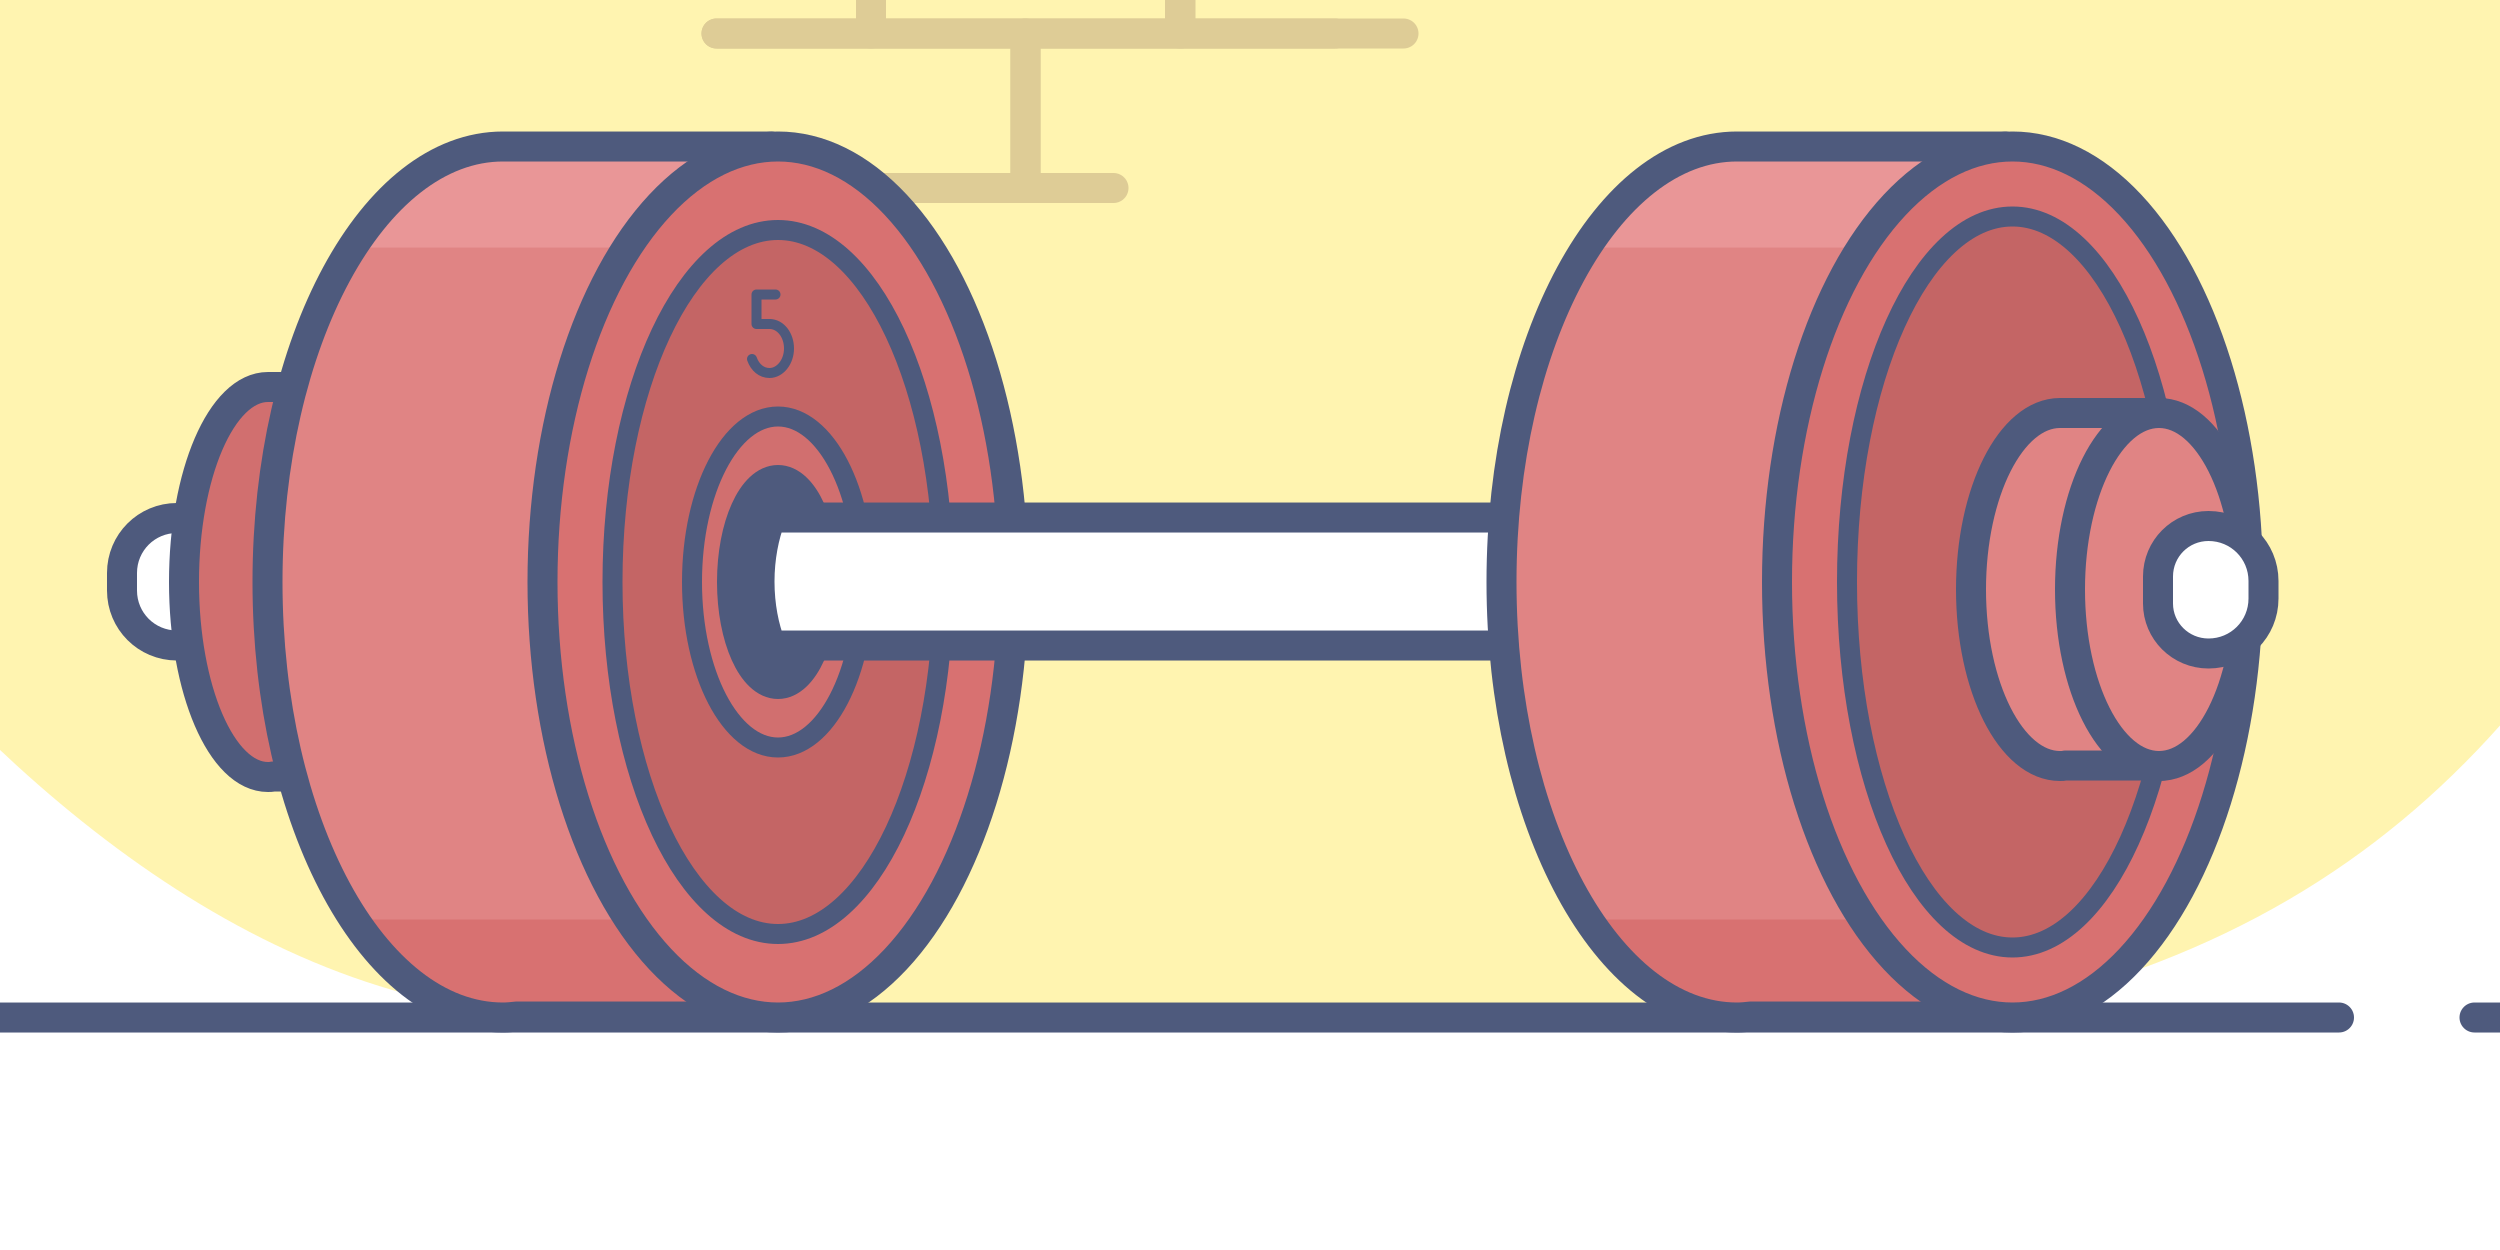 <svg width="500" height="250" xmlns="http://www.w3.org/2000/svg">

 <g>
  <title>Layer 1</title>
  <g>
   <rect x="-250" y="-557" fill="#FFFFFF" height="1000" width="1000" class="st0"/>
   <g>
    <g>
     <g>
      <path fill="#4E5A7D" d="m170.9,380.6c1.2,0 2.4,-0.7 2.4,-2.3c0,-1.3 -0.8,-2.2 -2.3,-2.2c-1.6,0 -2.5,1.1 -2.4,2.1l0,0.1c0.1,1.4 1.1,2.3 2.3,2.3z" class="st1"/>
     </g>
     <g>
      <path fill="#4E5A7D" d="m226.4,384.9c-0.1,-0.8 1.2,-0.9 1,-1.6c-0.1,-0.9 -0.9,-0.9 -1.4,-0.8c-2.9,0.3 -3.5,1.3 -3.8,3.2c-0.1,1.1 0.6,2.1 1.3,2.9c0.1,1 -0.2,2.7 -0.5,4.4c-0.3,0.1 -0.5,0.3 -0.5,0.6c-0.3,1 -0.9,3.9 -1.8,6.3c-0.3,0.4 -0.7,0.9 -0.7,1.2c0,0.1 0,0.3 0,0.3c-0.7,1.2 -1.4,2.1 -2.2,2.1c-0.4,0 -0.5,-1 -0.5,-2.4c0,-2.4 1.2,-9.1 1.2,-10.5c0,-1.9 0.3,-3.5 0.3,-5.1c0,-0.6 -0.5,-0.8 -1,-0.8c-0.5,0 -0.7,0.3 -1.2,0.3c-1.9,0 -2.2,1 -2.2,2.6c0,0.6 0,9.9 -0.1,11c-0.1,1.9 -1.2,4.3 -3.3,4.3c-1.9,0 -2.8,-2.6 -2.8,-5.4c0,-2.5 0.5,-5.7 0.8,-6.8c0.2,-0.6 1,-3.6 1,-4c0,-0.7 -0.1,-0.9 -0.9,-0.9c-3,0.1 -3.6,0.3 -4.1,1.9c-0.5,1.9 -1,5 -1,8c0,0.3 0,0.6 0,0.8c-0.7,2.2 -1.5,4.7 -3.5,4.8c-1.4,0.1 -1.8,-3.4 -1.8,-6.9c0,-7.1 2,-13.9 2.3,-21c0.1,-0.6 -0.4,-1.1 -1.2,-1.1c-1,0.1 -1.4,0.1 -1.8,0.1c-0.8,0 -1.1,0.3 -1.2,1.1c-0.7,7.1 -2.1,15.7 -2.1,22.6c0,0.1 0,0.1 0,0.1c-0.7,2.3 -1.5,5.2 -3.7,5.3c-1.4,0.1 -1.8,-3.4 -1.8,-6.9c0,-7.1 2,-13.9 2.3,-21c0.1,-0.6 -0.4,-1.1 -1.2,-1.1c-1,0 -1.4,-0.1 -1.9,-0.1c-0.8,0 -1.1,0.3 -1.2,1.1c-0.7,7.1 -2.1,15.7 -2.1,22.6c0,0.1 0,0.1 0,0.1c-0.7,2.3 -1.5,5.2 -3.7,5.3c-1.4,0.1 -1.8,-3.4 -1.8,-6.9c0,-7.1 2,-13.9 2.3,-21c0.1,-0.6 -0.4,-1.1 -1.2,-1.1c-1.1,0 -1.4,-0.1 -2,-0.1c-0.8,0 -1.1,0.3 -1.2,1.1c-0.7,7.1 -2.1,15.7 -2.1,22.6c0,0.3 0,0.6 0,1c-0.7,2.3 -1.6,4.7 -2.9,4.7c-0.6,-0.1 -1,-0.9 -1,-2.9c0,-3.6 0.3,-8.5 0.7,-12.2c0.1,-0.5 -0.1,-0.9 -0.7,-0.9c-0.5,-0.1 -1.9,-0.2 -2.4,-0.2c-0.8,0 -1.1,0.5 -1.1,1.3l0,1.3c0.1,4.3 -0.4,7.8 -0.4,11.9c0,2.9 1.6,4.9 3.5,4.9c2.1,0 3.7,-1.7 4.8,-3.8c0.6,2.2 1.7,4.1 3.9,4.1c2.1,0 4.1,-2.3 5.5,-4.8c0.5,2.5 1.6,4.8 4.1,4.8c2.1,0 4.1,-2.3 5.5,-4.8c0.5,2.5 1.6,4.8 4.1,4.8c2,0 4.1,-2.2 5.4,-4.6c0.7,2.9 2.4,5.1 5.4,5.1c2.6,0 3.3,-1 4.9,-3.4c0.5,1.3 0.7,3.8 2.2,3.8c2.1,0 3.9,-2.4 5,-5.1c1.2,2.1 4.3,3.6 6.5,3.6c3.5,0 6.5,-2.5 6.3,-6.4c0,-4.9 -7.7,-10.5 -8.3,-13.4zm0.9,17.4c-1,0 -2.7,-0.6 -2.7,-2c-0.1,-0.8 1.8,-1.2 2.4,-1.6c0.5,-0.3 0.7,-0.6 0.7,-0.8c-0.1,-0.5 -0.7,-0.8 -1.4,-0.8c-0.6,0 -1.4,0.2 -2.4,0.8c0.2,-0.9 1.6,-5.6 1.9,-7.8c2.6,1.9 4.9,6.2 5.2,9.3c0.1,2.6 -2.8,2.9 -3.7,2.9z" class="st1"/>
     </g>
     <g>
      <path fill="#4E5A7D" d="m286,380.6c1.2,0 2.4,-0.7 2.4,-2.3c0,-1.3 -0.8,-2.2 -2.3,-2.2c-1.6,0 -2.5,1.1 -2.4,2.1l0,0.1c0,1.4 1.1,2.3 2.3,2.3z" class="st1"/>
     </g>
     <g>
      <path fill="#4E5A7D" d="m323.8,406.1c-1.2,-0.8 -2,-2 -1.8,-7.1c0.1,-3.2 0.8,-7.7 0.8,-10.9c0,-1.4 -0.7,-3 -2.5,-3c-2.3,0 -5.6,4.7 -6.7,6.7c0.1,-1.2 0.5,-4.9 0.6,-6.1c0.1,-1.2 0.1,-1.3 -2.1,-1.3c-1.4,0 -1.6,0.3 -1.6,0.8c0,3 -0.3,6.4 -0.5,9.9c-0.8,1.7 -1.8,3.4 -3.3,3.4c-0.5,0 -0.9,-0.1 -1.3,-0.3c0.7,-1 1.1,-3.2 1.1,-4.3c0,-1.8 -1.3,-3.2 -3.1,-3.2c-2.4,0 -3.9,1.7 -3.9,4c0,1.8 1.9,3.9 3.3,4.9c-0.9,1.7 -2.6,2.7 -4.5,2.7c-2.8,0 -3.8,-5.1 -3.8,-7c0,-3.6 1.3,-7.7 5.6,-7.7c2.9,0 2.9,1.9 4.2,1.9c0.1,0 0.5,-0.2 0.5,-0.4c0,-2.1 -3.4,-3.9 -5.2,-3.9c-6,0 -10.2,4.7 -10.2,10.6c0,1.2 0.2,2.4 0.6,3.6c-0.6,1.5 -1.3,2.7 -2.2,2.7c-0.6,0 -1,-0.8 -1,-2.8c0,-3.6 0.3,-8.5 0.7,-12.2c0.1,-0.5 -0.1,-0.9 -0.7,-0.9c-0.5,-0.1 -1.9,-0.2 -2.4,-0.2c-0.8,0 -1.1,0.5 -1.1,1.3l0,1.3c0,2.3 -0.1,4.2 -0.2,6.2c-0.1,0.1 -0.1,0.2 -0.2,0.3c-0.7,1.9 -1.6,7.3 -3.8,7.3c-0.7,0 -2,-0.9 -2,-3.4c0,-4.1 1.4,-12.2 1.6,-13.7c2.1,-0.5 3.9,-0.3 6.4,-1c1.1,-0.3 0.5,-1.6 -0.8,-1.5c-0.7,0.1 -2.7,0.2 -5.4,0c0.1,-2.1 0.6,-3.5 0.6,-5.7l0,-0.2c0,-0.6 -0.3,-1 -0.9,-1c-1.2,0 -3,0.4 -3,2c0,1.7 -0.3,3.2 -0.3,4.9c-1.2,0.1 -2.2,-0.3 -3.4,-0.3c-0.9,0 -1,1.6 -1,2.1c0,0.6 0.1,1.1 0.5,1.1c1.6,0 3.1,-0.3 3.7,-0.3c-0.3,4.3 -0.9,6.7 -1.2,9.7c0,0.2 -0.1,0.5 -0.1,0.7c-0.7,2.3 -2.1,5.8 -3.2,5.8c-0.5,0 -1.1,-0.7 -1.1,-1.2c0,-3.2 0.3,-7.1 1.2,-10.3c0.2,-0.6 0.7,-1.8 0.7,-2.5c0,-0.8 -1.4,-1.3 -2.1,-1.3c-1.2,0 -1.1,0.6 -1.6,1.7c-0.9,-0.6 -1,-1.8 -3.3,-1.8c-4.2,0 -6.7,6.7 -6.7,11c0,0.7 -0.1,1.1 -0.1,1.5c0,2.4 -1.4,5.4 -2.8,5.4c-1.2,0 -1.6,-3.4 -1.6,-4.8c0,-2 0.9,-6.5 1.7,-8.4c0.3,-0.7 0.9,-1.5 0.9,-2.3c0,-0.9 -1,-2.4 -2.1,-2.4c-1.2,0 -1.9,0.6 -3.1,0.6c-2,0 -3.3,-1.2 -4.4,-1.2c-0.7,0 -1.1,0.5 -1.1,1.1c0,1.7 1.9,1.4 1.4,3.6c-0.5,2.1 -1.8,7.7 -2.6,9.9c-0.1,0.1 -0.1,0.2 -0.1,0.3c0,0.3 0.1,0.5 0.1,0.6c-0.5,0.8 -1,1.3 -1.6,1.3c-0.7,0 -2,-0.9 -2,-3.4c0,-4.1 1.4,-12.2 1.6,-13.7c2.1,-0.5 3.9,-0.3 6.4,-1c1.1,-0.3 0.5,-1.6 -0.8,-1.5c-0.7,0.1 -2.7,0.2 -5.4,0c0.1,-2.1 0.6,-3.5 0.6,-5.7c0,-0.6 -0.3,-1 -0.9,-1c-1.2,0 -3,0.4 -3,2c0,1.7 -0.3,3.2 -0.3,4.9c-1.2,0.1 -2.2,-0.3 -3.4,-0.3c-0.9,0 -1,1.6 -1,2.1c0,0.6 0.1,1.1 0.5,1.1c1.6,0 3.1,-0.3 3.7,-0.3c-0.3,4.3 -0.9,6.7 -1.2,9.7c-0.2,1.6 -0.5,4 -0.5,5.6c0,2.8 2.4,5.1 4.4,5.1c3.6,0 6.5,-7.3 6.5,-10.2c0,-0.1 0,-0.3 0,-0.4c0.4,-1.7 0.7,-3.5 1,-5c0.1,-0.2 0.3,-0.8 0.8,-0.8c1.2,0 1.3,0.8 1.3,1.8c0,2.4 -0.9,6.7 -0.9,9.2c0,2.5 0.7,5.5 3.5,5.5c2.4,0 4.4,-1.6 5.5,-3.6c0.8,1.9 2.1,3.4 3.9,3.4c1.8,0 3.3,-1.3 4.3,-2.5c0.3,0.6 0.7,2.4 2.6,2.4c1.8,0 3.1,-1.5 4.2,-3.4c0.6,2.2 2.6,3.8 4.3,3.8c2,0 3.9,-2.4 5.1,-5c0.1,2.7 1.6,4.5 3.5,4.5c2,0 3.6,-1.6 4.7,-3.5c1.2,2 3.2,3.4 5.8,3.4c3.6,0 5.8,-2.3 7.7,-5.1c0.7,0.1 1.2,0.3 1.8,0.3c1.2,0 2.5,-0.8 3.5,-2c-0.1,2.1 -0.3,4.1 -0.3,5.9c0,0.6 0.1,0.9 0.6,1c0.5,0.2 1.3,0.1 1.8,0.1c0.7,0 0.8,0.1 0.9,-0.8c0.1,-0.6 0.5,-7.5 0.5,-8c0,-1.4 3.5,-7.5 5.2,-7.5c0.3,0 0.6,0.6 0.6,1c0,3.1 -1,8.2 -1,11.4c0,3.4 1.7,4.6 2.4,5c0.5,0.3 2,0.8 2.8,0.7c0.2,-0.8 0.6,-1.2 0.2,-1.5zm-57.5,-6.6c-0.1,0.9 -1.7,3.2 -2.9,3.2c-1.4,0 -2,-3.9 -1.9,-6.5c0.1,-3 1.6,-8.5 3,-8.5c1.9,0 2.2,4.5 2.2,6c0,1.7 -0.2,4.2 -0.4,5.8zm37.6,-2.1c-0.9,-0.5 -1.4,-2.1 -1.4,-3.1c0,-0.6 0.2,-1.9 1,-1.9c0.8,0 1,1.4 1,2c0.1,0.8 -0.4,2.3 -0.6,3z" class="st1"/>
     </g>
     <g>
      <path fill="#4E5A7D" d="m338.8,398.5c-0.3,-5.1 -8.1,-10.7 -8.6,-13.6c-0.1,-0.8 1.2,-0.9 1,-1.6c-0.1,-0.9 -0.9,-0.9 -1.4,-0.8c-2.9,0.3 -3.5,1.3 -3.8,3.2c-0.1,1.1 0.6,2.1 1.3,2.9c0.1,2.3 -1.2,8.6 -2.6,11c-0.3,0.5 -0.8,1.1 -0.9,1.5c-0.1,0.8 0.5,1.2 1,0.6c0.5,-0.4 0.4,-0.6 0.9,-1c1,2.4 4.3,4.1 6.8,4.1c3.6,0 6.5,-2.5 6.3,-6.3zm-7.7,3.8c-1,0 -2.7,-0.6 -2.7,-2c-0.1,-0.8 1.8,-1.2 2.4,-1.6c0.5,-0.3 0.7,-0.6 0.7,-0.8c-0.1,-0.5 -0.7,-0.8 -1.4,-0.8c-0.6,0 -1.4,0.2 -2.4,0.8c0.2,-0.9 1.6,-5.6 1.9,-7.8c2.6,1.9 4.9,6.2 5.2,9.3c0,2.6 -2.8,2.9 -3.7,2.9z" class="st1"/>
     </g>
    </g>
    <g>
     <g>
      <g>
       <g>
        <g>
         <path fill="#4E5A7D" d="m-186.8,402.2c0,2.5 -1.2,3.7 -2.6,3.7c-1.1,0 -1.9,-0.5 -2.1,-1.4c-0.4,0.5 -1,0.8 -1.8,0.8c-1.5,0 -2.6,-1.2 -2.6,-2.8c0,-1.6 1.1,-2.8 2.6,-2.8c0.7,0 1.2,0.3 1.6,0.7l0,-0.5l1.6,0l0,3.9c0,0.8 0.3,1.4 1,1.4c0.9,0 1.7,-0.9 1.7,-3c0,-3 -2.3,-5.3 -5.4,-5.3c-3.1,0 -5.6,2.4 -5.6,5.7c0,3.3 2.5,5.7 5.9,5.7c1.1,0 2.1,-0.2 2.9,-0.4l0,0.6c-0.8,0.3 -1.7,0.4 -2.9,0.4c-3.7,0 -6.5,-2.6 -6.5,-6.2c0,-3.4 2.7,-6.2 6.2,-6.2c3.9,-0.2 6,2.9 6,5.7zm-4.9,0.3c0,-0.8 -0.6,-1.4 -1.3,-1.4c-0.8,0 -1.3,0.5 -1.3,1.4c0,0.8 0.6,1.3 1.3,1.3c0.8,0.1 1.3,-0.5 1.3,-1.3z" class="st1"/>
        </g>
       </g>
       <g>
        <g>
         <path fill="#4E5A7D" d="m-180.6,398.1l0,2c-1.2,-0.1 -2.6,0.5 -2.6,2.4l0,4.3l-1.9,0l0,-8.6l1.9,0l0,1.4c0.5,-1.1 1.5,-1.5 2.6,-1.5z" class="st1"/>
        </g>
       </g>
       <g>
        <g>
         <path fill="#4E5A7D" d="m-175.4,405.3c1,0 1.8,-0.5 2.2,-1.1l1.5,0.9c-0.8,1.2 -2.1,1.9 -3.8,1.9c-2.8,0 -4.7,-1.9 -4.7,-4.5c0,-2.5 1.8,-4.5 4.5,-4.5c2.6,0 4.3,2.1 4.3,4.5c0,0.3 0,0.5 -0.1,0.8l-6.8,0c0.4,1.3 1.5,2 2.9,2zm2.3,-3.5c-0.3,-1.5 -1.3,-2.1 -2.5,-2.1c-1.4,0 -2.3,0.8 -2.6,2.1l5.1,0z" class="st1"/>
        </g>
       </g>
       <g>
        <g>
         <path fill="#4E5A7D" d="m-161.1,398.2l0,8.6l-1.9,0l0,-1.2c-0.7,0.9 -1.7,1.5 -3,1.5c-2.3,0 -4.3,-2 -4.3,-4.5c0,-2.6 1.9,-4.5 4.3,-4.5c1.3,0 2.3,0.5 3,1.4l0,-1.2l1.9,0l0,-0.1zm-1.8,4.3c0,-1.6 -1.2,-2.7 -2.7,-2.7c-1.5,0 -2.7,1.1 -2.7,2.7c0,1.6 1.2,2.7 2.7,2.7c1.5,0.1 2.7,-1.1 2.7,-2.7z" class="st1"/>
        </g>
       </g>
       <g>
        <g>
         <path fill="#4E5A7D" d="m-158.9,394.3l1.9,0l0,12.5l-1.9,0l0,-12.5z" class="st1"/>
        </g>
       </g>
       <g>
        <g>
         <path fill="#4E5A7D" d="m-147.1,398.2l-3.3,8.6l-2.1,0l-3.3,-8.6l2,0l2.4,6.5l2.4,-6.5l1.9,0z" class="st1"/>
        </g>
       </g>
       <g>
        <g>
         <path fill="#4E5A7D" d="m-145.8,398.2l1.9,0l0,8.9c0,2.4 -1.2,3.5 -3.5,3.3l0,-1.8c1.1,0.1 1.7,-0.3 1.7,-1.5l0,-8.9l-0.1,0zm-0.2,-2.4c0,-0.7 0.5,-1.2 1.2,-1.2c0.7,0 1.2,0.5 1.2,1.2c0,0.6 -0.5,1.2 -1.2,1.2c-0.7,0 -1.2,-0.6 -1.2,-1.2z" class="st1"/>
        </g>
       </g>
       <g>
        <g>
         <path fill="#4E5A7D" d="m-134,398.2l-3.3,8.8c-0.8,2.2 -2.2,3.3 -4.2,3.2l0,-1.7c1.2,0.1 1.9,-0.5 2.3,-1.7l0.1,-0.2l-3.6,-8.4l2,0l2.6,6.2l2.2,-6.2l1.9,0z" class="st1"/>
        </g>
       </g>
      </g>
      <g>
       <g>
        <path fill="#4E5A7D" d="m-191.1,381.7c0,2.1 -1.5,3.8 -3.6,3.8l-3,0l0,-7.6l3,0c2.1,0 3.6,1.7 3.6,3.8zm-1,0c0,-1.6 -1.1,-2.9 -2.6,-2.9l-2,0l0,5.7l2,0c1.5,0.1 2.6,-1.2 2.6,-2.8z" class="st1"/>
       </g>
       <g>
        <path fill="#4E5A7D" d="m-183,384.6l0,1l-4.6,0l0,-7.6l4.5,0l0,1l-3.5,0l0,2.3l3.2,0l0,0.9l-3.2,0l0,2.4l3.6,0z" class="st1"/>
       </g>
       <g>
        <path fill="#4E5A7D" d="m-180,383.8l0.9,-0.5c0.3,0.8 0.9,1.4 2,1.4c1.1,0 1.6,-0.5 1.6,-1.2c0,-0.8 -0.7,-1 -1.8,-1.4c-1.2,-0.4 -2.4,-0.8 -2.4,-2.2c0,-1.4 1.1,-2.2 2.4,-2.2c1.3,0 2.2,0.7 2.6,1.7l-0.8,0.5c-0.3,-0.7 -0.8,-1.2 -1.7,-1.2c-0.8,0 -1.4,0.4 -1.4,1.1c0,0.7 0.5,1 1.6,1.3c1.3,0.4 2.6,0.8 2.6,2.3c0,1.3 -1.1,2.2 -2.6,2.2c-1.5,0.1 -2.6,-0.7 -3,-1.8z" class="st1"/>
       </g>
       <g>
        <path fill="#4E5A7D" d="m-170,377.9l0,7.6l-1,0l0,-7.6l1,0z" class="st1"/>
       </g>
       <g>
        <path fill="#4E5A7D" d="m-158.7,382.2c0,1.9 -1.4,3.5 -3.7,3.5c-2.4,0 -4,-1.8 -4,-4c0,-2.2 1.7,-4 4,-4c1.4,0 2.7,0.8 3.3,1.8l-0.9,0.5c-0.4,-0.8 -1.4,-1.4 -2.4,-1.4c-1.8,0 -3,1.3 -3,3c0,1.7 1.2,3 3,3c1.6,0 2.5,-0.9 2.7,-2l-2.8,0l0,-0.9l3.8,0l0,0.5z" class="st1"/>
       </g>
       <g>
        <path fill="#4E5A7D" d="m-149.4,377.9l0,7.6l-0.8,0l-3.9,-5.7l0,5.7l-1,0l0,-7.6l0.8,0l3.9,5.7l0,-5.7l1,0z" class="st1"/>
       </g>
       <g>
        <path fill="#4E5A7D" d="m-140.9,384.6l0,1l-4.6,0l0,-7.6l4.5,0l0,1l-3.5,0l0,2.3l3.2,0l0,0.9l-3.2,0l0,2.4l3.6,0z" class="st1"/>
       </g>
       <g>
        <path fill="#4E5A7D" d="m-130.8,381.7c0,2.1 -1.5,3.8 -3.6,3.8l-3,0l0,-7.6l3,0c2,0 3.6,1.7 3.6,3.8zm-1,0c0,-1.6 -1.1,-2.9 -2.6,-2.9l-2,0l0,5.7l2,0c1.5,0.1 2.6,-1.2 2.6,-2.8z" class="st1"/>
       </g>
       <g>
        <path fill="#4E5A7D" d="m-116.8,383.4c0,1.2 -1,2.2 -2.2,2.2l-3.3,0l0,-7.6l3,0c1.2,0 2.1,0.9 2.1,2.1c0,0.7 -0.3,1.2 -0.8,1.6c0.7,0.2 1.2,0.8 1.2,1.7zm-4.5,-4.6l0,2.3l2,0c0.6,0 1.1,-0.5 1.1,-1.2c0,-0.6 -0.5,-1.2 -1.1,-1.2l-2,0l0,0.1zm3.5,4.5c0,-0.7 -0.5,-1.2 -1.2,-1.2l-2.3,0l0,2.5l2.3,0c0.7,0 1.2,-0.6 1.2,-1.3z" class="st1"/>
       </g>
       <g>
        <path fill="#4E5A7D" d="m-110.6,382.4l0,3.1l-1,0l0,-3.1l-2.7,-4.5l1.1,0l2.1,3.6l2.1,-3.6l1.1,0l-2.7,4.5z" class="st1"/>
       </g>
      </g>
      <g>
       <g>
        <g>
         <g>
          <path fill="#4E5A7D" d="m596.1,381.7c0,2.1 -1.5,3.8 -3.6,3.8l-3,0l0,-7.6l3,0c2.1,0 3.6,1.7 3.6,3.8zm-0.9,0c0,-1.6 -1.1,-2.9 -2.6,-2.9l-2,0l0,5.7l2,0c1.5,0.1 2.6,-1.2 2.6,-2.8z" class="st1"/>
         </g>
        </g>
        <g>
         <g>
          <path fill="#4E5A7D" d="m599.3,381.7c0,-2.2 1.7,-4 3.9,-4c2.2,0 4,1.8 4,4c0,2.2 -1.7,4 -4,4c-2.2,0 -3.9,-1.8 -3.9,-4zm6.8,0c0,-1.7 -1.3,-3 -2.9,-3c-1.7,0 -2.9,1.3 -2.9,3c0,1.7 1.3,3 2.9,3c1.7,0 2.9,-1.3 2.9,-3z" class="st1"/>
         </g>
        </g>
        <g>
         <g>
          <path fill="#4E5A7D" d="m609.8,377.9l1.1,0l1.7,6.3l1.9,-6.3l1,0l1.9,6.3l1.7,-6.3l1.1,0l-2.2,7.6l-1.2,0l-1.8,-6.1l-1.8,6.1l-1.2,0l-2.2,-7.6z" class="st1"/>
         </g>
        </g>
        <g>
         <g>
          <path fill="#4E5A7D" d="m629.3,377.9l0,7.6l-0.8,0l-3.9,-5.7l0,5.7l-1,0l0,-7.6l0.8,0l3.9,5.7l0,-5.7l1,0z" class="st1"/>
         </g>
        </g>
        <g>
         <g>
          <path fill="#4E5A7D" d="m637.5,384.6l0,1l-4.3,0l0,-7.6l1,0l0,6.7l3.3,0l0,-0.1z" class="st1"/>
         </g>
        </g>
        <g>
         <g>
          <path fill="#4E5A7D" d="m639.9,381.7c0,-2.2 1.7,-4 3.9,-4c2.2,0 4,1.8 4,4c0,2.2 -1.7,4 -4,4c-2.2,0 -3.9,-1.8 -3.9,-4zm6.9,0c0,-1.7 -1.3,-3 -2.9,-3c-1.7,0 -2.9,1.3 -2.9,3c0,1.7 1.3,3 2.9,3c1.6,0 2.9,-1.3 2.9,-3z" class="st1"/>
         </g>
        </g>
        <g>
         <g>
          <path fill="#4E5A7D" d="m655.4,383.8l-3.4,0l-0.6,1.7l-1.1,0l2.8,-7.6l1.1,0l2.8,7.6l-1,0l-0.6,-1.7zm-0.3,-0.9l-1.4,-3.8l-1.4,3.8l2.8,0z" class="st1"/>
         </g>
        </g>
        <g>
         <g>
          <path fill="#4E5A7D" d="m666.9,381.7c0,2.1 -1.5,3.8 -3.6,3.8l-3,0l0,-7.6l3,0c2.1,0 3.6,1.7 3.6,3.8zm-1,0c0,-1.6 -1.1,-2.9 -2.6,-2.9l-2,0l0,5.7l2,0c1.6,0.1 2.6,-1.2 2.6,-2.8z" class="st1"/>
         </g>
        </g>
        <g>
         <g>
          <path fill="#4E5A7D" d="m676.5,378.8l0,2.5l3.2,0l0,1l-3.2,0l0,3.2l-1,0l0,-7.6l4.4,0l0,1l-3.4,0l0,-0.1z" class="st1"/>
         </g>
        </g>
        <g>
         <g>
          <path fill="#4E5A7D" d="m686.2,382.6l-1.8,0l0,2.9l-1,0l0,-7.6l3,0c1.3,0 2.4,1.1 2.4,2.4c0,1 -0.7,1.9 -1.6,2.2l1.8,3.1l-1.1,0l-1.7,-3zm-1.8,-0.9l2,0c0.8,0 1.4,-0.6 1.4,-1.4c0,-0.8 -0.6,-1.4 -1.4,-1.4l-2,0l0,2.8z" class="st1"/>
         </g>
        </g>
        <g>
         <g>
          <path fill="#4E5A7D" d="m691.9,381.7c0,-2.2 1.7,-4 3.9,-4c2.2,0 4,1.8 4,4c0,2.2 -1.7,4 -4,4c-2.2,0 -3.9,-1.8 -3.9,-4zm6.9,0c0,-1.7 -1.3,-3 -2.9,-3c-1.7,0 -2.9,1.3 -2.9,3c0,1.7 1.3,3 2.9,3c1.6,0 2.9,-1.3 2.9,-3z" class="st1"/>
         </g>
        </g>
        <g>
         <g>
          <path fill="#4E5A7D" d="m710.4,385.5l-1,0l0,-6l-2.5,4.2l-0.1,0l-2.5,-4.1l0,5.9l-1,0l0,-7.6l1.1,0l2.4,4l2.4,-4l1.1,0l0,7.6l0.1,0z" class="st1"/>
         </g>
        </g>
       </g>
       <g>
        <g>
         <g>
          <path fill="#4E5A7D" d="m589.3,395.9c0,-0.7 0.5,-1.2 1.2,-1.2c0.7,0 1.2,0.5 1.2,1.2c0,0.7 -0.5,1.2 -1.2,1.2c-0.6,0 -1.2,-0.5 -1.2,-1.2zm0.3,2.5l1.9,0l0,8.9l-1.9,0l0,-8.9z" class="st1"/>
         </g>
        </g>
        <g>
         <g>
          <path fill="#4E5A7D" d="m593.7,394.4l1.9,0l0,12.9l-1.9,0l0,-12.9z" class="st1"/>
         </g>
        </g>
        <g>
         <g>
          <path fill="#4E5A7D" d="m597.8,394.4l1.9,0l0,12.9l-1.9,0l0,-12.9z" class="st1"/>
         </g>
        </g>
        <g>
         <g>
          <path fill="#4E5A7D" d="m602,394.4l1.9,0l0,12.9l-1.9,0l0,-12.9z" class="st1"/>
         </g>
        </g>
        <g>
         <g>
          <path fill="#4E5A7D" d="m614,398.4l0,8.9l-1.9,0l0,-1.1c-0.6,0.9 -1.5,1.4 -2.7,1.4c-2,0 -3.4,-1.3 -3.4,-3.6l0,-5.4l1.9,0l0,5.2c0,1.3 0.8,2.1 2,2.1c1.3,0 2.2,-0.7 2.2,-2.5l0,-4.7l1.9,0l0,-0.3z" class="st1"/>
         </g>
        </g>
        <g>
         <g>
          <path fill="#4E5A7D" d="m622.6,404.8c0,1.8 -1.5,2.7 -3.5,2.7c-1.8,0 -3,-0.8 -3.6,-2.1l1.6,-1c0.3,0.8 1,1.3 2,1.3c0.8,0 1.5,-0.3 1.5,-1c0,-1.6 -4.8,-0.7 -4.8,-3.9c0,-1.7 1.4,-2.7 3.2,-2.7c1.5,0 2.7,0.7 3.3,1.8l-1.6,0.9c-0.3,-0.7 -0.9,-1 -1.7,-1c-0.7,0 -1.3,0.3 -1.3,0.9c0.2,1.8 4.9,0.8 4.9,4.1z" class="st1"/>
         </g>
        </g>
        <g>
         <g>
          <path fill="#4E5A7D" d="m626.7,400.3l0,4.2c0,1.1 0.7,1.1 2.2,1l0,1.7c-2.9,0.4 -4.1,-0.5 -4.1,-2.8l0,-4.2l-1.6,0l0,-1.8l1.6,0l0,-1.9l1.9,-0.6l0,2.5l2.2,0l0,1.8l-2.2,0l0,0.1z" class="st1"/>
         </g>
        </g>
        <g>
         <g>
          <path fill="#4E5A7D" d="m635.4,398.3l0,2.1c-1.3,-0.1 -2.7,0.5 -2.7,2.5l0,4.5l-1.9,0l0,-8.9l1.9,0l0,1.5c0.5,-1.3 1.5,-1.7 2.7,-1.7z" class="st1"/>
         </g>
        </g>
        <g>
         <g>
          <path fill="#4E5A7D" d="m645.3,398.4l0,8.9l-1.9,0l0,-1.3c-0.7,0.9 -1.7,1.5 -3.1,1.5c-2.4,0 -4.4,-2 -4.4,-4.7c0,-2.6 2,-4.7 4.4,-4.7c1.4,0 2.4,0.6 3.1,1.5l0,-1.3l1.9,0l0,0.1zm-1.9,4.5c0,-1.6 -1.2,-2.8 -2.8,-2.8c-1.6,0 -2.8,1.2 -2.8,2.8c0,1.6 1.2,2.8 2.8,2.8c1.6,0 2.8,-1.2 2.8,-2.8z" class="st1"/>
         </g>
        </g>
        <g>
         <g>
          <path fill="#4E5A7D" d="m650.3,400.3l0,4.2c0,1.1 0.7,1.1 2.2,1l0,1.7c-2.9,0.4 -4.1,-0.5 -4.1,-2.8l0,-4.2l-1.6,0l0,-1.8l1.6,0l0,-1.9l1.9,-0.6l0,2.5l2.2,0l0,1.8l-2.2,0l0,0.1z" class="st1"/>
         </g>
        </g>
        <g>
         <g>
          <path fill="#4E5A7D" d="m653.9,395.9c0,-0.7 0.5,-1.2 1.2,-1.2c0.7,0 1.2,0.5 1.2,1.2c0,0.7 -0.5,1.2 -1.2,1.2c-0.6,0 -1.2,-0.5 -1.2,-1.2zm0.3,2.5l1.9,0l0,8.9l-1.9,0l0,-8.9z" class="st1"/>
         </g>
        </g>
        <g>
         <g>
          <path fill="#4E5A7D" d="m657.8,402.9c0,-2.6 2.1,-4.7 4.7,-4.7c2.6,0 4.7,2 4.7,4.7c0,2.6 -2.1,4.7 -4.7,4.7c-2.6,-0.1 -4.7,-2.1 -4.7,-4.7zm7.5,0c0,-1.6 -1.2,-2.8 -2.8,-2.8c-1.6,0 -2.8,1.2 -2.8,2.8c0,1.6 1.2,2.8 2.8,2.8c1.6,0 2.8,-1.2 2.8,-2.8z" class="st1"/>
         </g>
        </g>
        <g>
         <g>
          <path fill="#4E5A7D" d="m677,401.9l0,5.4l-1.9,0l0,-5.2c0,-1.3 -0.8,-2.1 -2,-2.1c-1.3,0 -2.2,0.7 -2.2,2.5l0,4.7l-1.9,0l0,-8.9l1.9,0l0,1.1c0.6,-0.9 1.5,-1.4 2.7,-1.4c1.9,0.2 3.4,1.6 3.4,3.9z" class="st1"/>
         </g>
        </g>
        <g>
         <g>
          <path fill="#4E5A7D" d="m685.5,404.8c0,1.8 -1.5,2.7 -3.5,2.7c-1.8,0 -3,-0.8 -3.6,-2.1l1.6,-1c0.3,0.8 1,1.3 2,1.3c0.8,0 1.5,-0.3 1.5,-1c0,-1.6 -4.8,-0.7 -4.8,-3.9c0,-1.7 1.4,-2.7 3.2,-2.7c1.5,0 2.7,0.7 3.3,1.8l-1.6,0.9c-0.3,-0.7 -0.9,-1 -1.7,-1c-0.7,0 -1.3,0.3 -1.3,0.9c0.1,1.8 4.9,0.8 4.9,4.1z" class="st1"/>
         </g>
        </g>
        <g>
         <g>
          <path fill="#4E5A7D" d="m686.8,406.2c0,-0.7 0.6,-1.3 1.3,-1.3c0.7,0 1.3,0.6 1.3,1.3c0,0.7 -0.6,1.3 -1.3,1.3c-0.7,0 -1.3,-0.6 -1.3,-1.3z" class="st1"/>
         </g>
        </g>
        <g>
         <g>
          <path fill="#4E5A7D" d="m690.3,402.9c0,-2.6 2,-4.7 4.7,-4.7c1.7,0 3.2,0.9 3.9,2.3l-1.6,1c-0.4,-0.8 -1.3,-1.4 -2.3,-1.4c-1.6,0 -2.7,1.2 -2.7,2.8c0,1.6 1.2,2.8 2.7,2.8c1.1,0 1.9,-0.5 2.4,-1.4l1.6,0.9c-0.7,1.4 -2.2,2.3 -4,2.3c-2.7,0 -4.7,-2 -4.7,-4.6z" class="st1"/>
         </g>
        </g>
        <g>
         <g>
          <path fill="#4E5A7D" d="m699.7,402.9c0,-2.6 2.1,-4.7 4.7,-4.7c2.6,0 4.7,2 4.7,4.7c0,2.6 -2.1,4.7 -4.7,4.7c-2.6,-0.1 -4.7,-2.1 -4.7,-4.7zm7.5,0c0,-1.6 -1.2,-2.8 -2.8,-2.8s-2.8,1.2 -2.8,2.8c0,1.6 1.2,2.8 2.8,2.8s2.8,-1.2 2.8,-2.8z" class="st1"/>
         </g>
        </g>
       </g>
      </g>
     </g>
     <g>
      <g>
       <path fill="#4E5A7D" d="m-38.9,377.8l0,7.7l-0.8,0l-4,-5.8l0,5.8l-1,0l0,-7.7l0.8,0l4,5.7l0,-5.7l1,0z" class="st1"/>
       <path fill="#4E5A7D" d="m-30.4,384.5l0,1l-4.6,0l0,-7.7l4.5,0l0,1l-3.5,0l0,2.4l3.2,0l0,1l-3.2,0l0,2.4l3.6,0l0,-0.1z" class="st1"/>
       <path fill="#4E5A7D" d="m-27.6,377.8l1.1,0l1.8,6.3l1.9,-6.3l1,0l1.9,6.3l1.8,-6.3l1.1,0l-2.2,7.7l-1.2,0l-1.8,-6.1l-1.8,6.1l-1.2,0l-2.4,-7.7z" class="st1"/>
       <path fill="#4E5A7D" d="m-6.6,377.8l0,7.7l-1,0l0,-6.6l-1.6,0.5l-0.3,-0.9l2,-0.7l0.9,0z" class="st1"/>
       <path fill="#4E5A7D" d="m-3.1,381.7c0,-2.4 1.1,-4 3,-4c1.9,0 3,1.6 3,4s-1.1,4 -3,4c-1.9,0 -3,-1.7 -3,-4zm5,0c0,-1.9 -0.7,-3 -2,-3s-1.9,1.1 -1.9,3s0.7,3 1.9,3s2,-1.1 2,-3z" class="st1"/>
       <path fill="#4E5A7D" d="m11.7,384l-0.9,0l0,1.5l-1,0l0,-1.5l-3.9,0l0,-1l2.8,-5.3l1.1,0l-2.8,5.3l2.8,0l0,-2.2l1,0l0,2.2l0.9,0l0,1z" class="st1"/>
      </g>
      <g>
       <path fill="#4E5A7D" d="m-36,405.1l-1.3,0l0,2.1l-2.5,0l0,-2.1l-5.9,0l0,-2.3l4.1,-8.1l2.6,0l-4.1,8.1l3.2,0l0,-3l2.5,0l0,3l1.3,0l0,2.3l0.1,0z" class="st1"/>
       <path fill="#4E5A7D" d="m-35.1,401c0,-3.8 1.8,-6.5 5,-6.5c3.2,0 5,2.6 5,6.5s-1.8,6.5 -5,6.5c-3.2,0 -5,-2.7 -5,-6.5zm7.5,0c0,-2.6 -0.9,-4.1 -2.5,-4.1s-2.5,1.5 -2.5,4.1s0.9,4.1 2.5,4.1s2.5,-1.5 2.5,-4.1z" class="st1"/>
       <path fill="#4E5A7D" d="m-14.5,405.1l-1.3,0l0,2.1l-2.5,0l0,-2.1l-5.9,0l0,-2.3l4.1,-8.1l2.6,0l-4.1,8.1l3.2,0l0,-3l2.5,0l0,3l1.3,0l0,2.3l0.1,0z" class="st1"/>
       <path fill="#4E5A7D" d="m2.3,401c0,3.5 -2.6,6.2 -6,6.2l-4.9,0l0,-12.4l4.9,0c3.4,0 6,2.7 6,6.2zm-2.4,0c0,-2.3 -1.5,-3.9 -3.6,-3.9l-2.5,0l0,7.8l2.5,0c2.2,0 3.6,-1.6 3.6,-3.9z" class="st1"/>
       <path fill="#4E5A7D" d="m12.2,398.3l0,8.9l-2.3,0l0,-1c-0.5,0.8 -1.5,1.2 -2.6,1.2c-1.9,0 -3.4,-1.3 -3.4,-3.7l0,-5.5l2.3,0l0,5.2c0,1.2 0.7,1.8 1.8,1.8c1.1,0 2,-0.7 2,-2.2l0,-4.8l2.2,0l0,0.1z" class="st1"/>
       <path fill="#4E5A7D" d="m27.5,401.7l0,5.5l-2.3,0l0,-5.3c0,-1 -0.5,-1.7 -1.5,-1.7c-1,0 -1.7,0.7 -1.7,2l0,5l-2.3,0l0,-5.3c0,-1 -0.5,-1.7 -1.5,-1.7c-1,0 -1.7,0.7 -1.7,2l0,5l-2.3,0l0,-8.9l2.3,0l0,0.9c0.5,-0.7 1.3,-1.2 2.5,-1.2c1.1,0 1.9,0.5 2.4,1.3c0.6,-0.8 1.4,-1.3 2.6,-1.3c2.1,0.1 3.5,1.5 3.5,3.7z" class="st1"/>
       <path fill="#4E5A7D" d="m38.9,402.8c0,2.6 -2,4.7 -4.3,4.7c-1.3,0 -2.2,-0.5 -2.9,-1.3l0,1l-2.3,0l0,-12.4l2.3,0l0,4.6c0.6,-0.8 1.6,-1.3 2.9,-1.3c2.4,0 4.3,2 4.3,4.7zm-2.3,0c0,-1.5 -1,-2.5 -2.5,-2.5c-1.4,0 -2.5,1 -2.5,2.5s1,2.5 2.5,2.5c1.5,0 2.5,-1 2.5,-2.5z" class="st1"/>
       <path fill="#4E5A7D" d="m50.1,402.8c0,2.6 -2,4.7 -4.3,4.7c-1.3,0 -2.2,-0.5 -2.9,-1.3l0,1l-2.3,0l0,-12.4l2.3,0l0,4.6c0.6,-0.8 1.6,-1.3 2.9,-1.3c2.3,0 4.3,2 4.3,4.7zm-2.3,0c0,-1.5 -1,-2.5 -2.5,-2.5c-1.4,0 -2.5,1 -2.5,2.5s1,2.5 2.5,2.5c1.4,0 2.5,-1 2.5,-2.5z" class="st1"/>
       <path fill="#4E5A7D" d="m56.1,405.4c0.9,0 1.6,-0.4 2,-0.9l1.8,1.1c-0.8,1.2 -2.2,1.9 -3.9,1.9c-3,0 -4.9,-2 -4.9,-4.7s1.9,-4.7 4.7,-4.7c2.6,0 4.5,2.1 4.5,4.7c0,0.3 0,0.6 -0.1,0.9l-6.7,0c0.4,1.2 1.4,1.7 2.6,1.7zm2,-3.5c-0.3,-1.3 -1.2,-1.8 -2.2,-1.8c-1.2,0 -2.1,0.7 -2.3,1.8l4.5,0z" class="st1"/>
       <path fill="#4E5A7D" d="m62,394.2l2.3,0l0,13l-2.3,0l0,-13z" class="st1"/>
       <path fill="#4E5A7D" d="m66.4,394.2l2.3,0l0,13l-2.3,0l0,-13z" class="st1"/>
      </g>
     </g>
    </g>
   </g>
   <path fill="#FFF4B0" d="m114.7,203.3c-122.9,-0.1 -207.3,-182.2 -210.3,-191.2c-9.7,-28.9 -40.1,-118.8 5.4,-207.3c56.2,-109.1 197,-155.8 288.6,-124.5c62.3,21.2 53.6,62 133.5,100.5c97.6,46.9 153.4,6.8 202.2,50.9c51.1,46.1 50.8,145.2 24.2,210.9c-36.3,89.6 -76.2,143.2 -165.1,160.8c-74.6,0.1 -176.7,0 -278.5,-0.1z" class="st2" id="svg_53"/>
   <line stroke-miterlimit="10" stroke-linejoin="round" stroke-linecap="round" stroke-width="6" stroke="#4E5A7D" fill="none" y2="203.5" x2="467.8" y1="203.5" x1="-12.1" class="st3" id="svg_52"/>
   <line stroke-miterlimit="10" stroke-linejoin="round" stroke-linecap="round" stroke-width="6" stroke="#4E5A7D" fill="none" y2="203.5" x2="544.3" y1="203.5" x1="494.9" class="st3" id="svg_51"/>
   <line stroke-miterlimit="10" stroke-linejoin="round" stroke-linecap="round" stroke-width="6" stroke="#4E5A7D" fill="none" y2="203.5" x2="-32" y1="203.5" x1="-66.6" class="st3" id="svg_50"/>
   <line stroke-miterlimit="10" stroke-linejoin="round" stroke-linecap="round" stroke-width="6" stroke="#4E5A7D" fill="none" y2="203.5" x2="570.2" y1="203.5" x1="561.7" class="st3" id="svg_49"/>
   <g opacity="0.2" class="st4" id="svg_41">
    <polyline stroke-miterlimit="10" stroke-linejoin="round" stroke-linecap="round" stroke-width="6" stroke="#592D2D" fill="none" points="205.1,-55.1 205.1,-24.2 143.3,-24.2 " class="st5" id="svg_48"/>
    <polyline stroke-miterlimit="10" stroke-linejoin="round" stroke-linecap="round" stroke-width="6" stroke="#592D2D" fill="none" points="267,-24.2 205.1,-24.2 205.1,-55.1 " class="st5" id="svg_47"/>
    <rect stroke-miterlimit="10" stroke-linejoin="round" stroke-linecap="round" stroke-width="6" stroke="#592D2D" fill="none" height="30.9" width="61.9" class="st5" y="-24.2" x="174.2" id="svg_46"/>
    <polyline stroke-miterlimit="10" stroke-linejoin="round" stroke-linecap="round" stroke-width="6" stroke="#592D2D" fill="none" points="222.7,37.6 205.1,37.6 205.1,6.7 267,6.7 " class="st5" id="svg_45"/>
    <polyline stroke-miterlimit="10" stroke-linejoin="round" stroke-linecap="round" stroke-width="6" stroke="#592D2D" fill="none" points="143.3,6.7 205.1,6.7 205.1,37.6 155,37.6 " class="st5" id="svg_44"/>
    <polyline stroke-miterlimit="10" stroke-linejoin="round" stroke-linecap="round" stroke-width="6" stroke="#592D2D" fill="none" points="122.2,-24.2 174.2,-24.2 174.2,6.7 143.3,6.7 " class="st5" id="svg_43"/>
    <polyline stroke-miterlimit="10" stroke-linejoin="round" stroke-linecap="round" stroke-width="6" stroke="#592D2D" fill="none" points="280.7,6.7 236,6.7 236,-24.2 257.5,-24.2 " class="st5" id="svg_42"/>
   </g>
   <ellipse stroke-miterlimit="10" stroke-linejoin="round" stroke-linecap="round" stroke-width="6" stroke="#4E5A7D" fill="none" ry="44.3" rx="24" cy="118.9" cx="79.9" class="st3" id="svg_40"/>
   <path fill="#FFFFFF" d="m49.1,129.1l-13.7,0c-6.1,0 -11,-4.9 -11,-11l0,-3.5c0,-6.1 4.9,-11 11,-11l13.7,0l0,25.5z" class="st0" id="svg_39"/>
   <path stroke-miterlimit="10" stroke-linejoin="round" stroke-linecap="round" stroke-width="6" stroke="#4E5A7D" fill="none" d="m49.1,129.1l-13.7,0c-6.1,0 -11,-4.9 -11,-11l0,-3.5c0,-6.1 4.9,-11 11,-11l13.7,0l0,25.5z" class="st3" id="svg_38"/>
   <path fill="#D16F6F" d="m72.7,77.4l-19.1,0c-9.3,0 -16.8,17.4 -16.8,39c0,21.5 7.5,39 16.8,39c0.3,0 0.7,0 1,-0.1l18.1,0l0,-77.9z" class="st6" id="svg_37"/>
   <path stroke-miterlimit="10" stroke-linejoin="round" stroke-linecap="round" stroke-width="6" stroke="#4E5A7D" fill="none" d="m72.7,77.4l-19.1,0c-9.3,0 -16.8,17.4 -16.8,39c0,21.5 7.5,39 16.8,39c0.3,0 0.7,0 1,-0.1l18.1,0l0,-77.9z" class="st3" id="svg_36"/>
   <path fill="#E08484" d="m154.2,29.3l-53.6,0c-26,0 -47.1,39 -47.1,87.1c0,48.1 21.1,87.1 47.1,87.1c0.9,0 1.9,-0.1 2.8,-0.2l50.8,0l0,-174z" class="st7" id="svg_35"/>
   <path fill="#E08484" d="m154.2,29.3l-53.6,0c-26,0 -47.1,39 -47.1,87.1c0,48.1 21.1,87.1 47.1,87.1c0.9,0 1.9,-0.1 2.8,-0.2l50.8,0l0,-174z" class="st7" id="svg_34"/>
   <path fill="#E08484" d="m154.2,29.3l-53.6,0c-26,0 -47.1,39 -47.1,87.1c0,48.1 21.1,87.1 47.1,87.1c0.9,0 1.9,-0.1 2.8,-0.2l50.8,0l0,-174z" class="st7" id="svg_33"/>
   <path fill="#D87171" d="m70.9,183.9c8.1,12.2 18.5,19.5 29.7,19.5c0.9,0 1.9,-0.1 2.8,-0.2l50.8,0l0,-19.3l-83.3,0z" class="st8" id="svg_32"/>
   <path fill="#E99697" d="m70.4,49.5l83.8,0l0,-20.3l-53.6,0c-11.5,0.1 -22.1,7.7 -30.2,20.3z" class="st9" id="svg_31"/>
   <path stroke-miterlimit="10" stroke-linejoin="round" stroke-linecap="round" stroke-width="6" stroke="#4E5A7D" fill="none" d="m154.2,29.3l-53.6,0c-26,0 -47.1,39 -47.1,87.1c0,48.1 21.1,87.1 47.1,87.1c0.9,0 1.9,-0.1 2.8,-0.2l50.8,0l0,-174z" class="st3" id="svg_30"/>
   <ellipse fill="#D87171" ry="87.1" rx="47.1" cy="116.4" cx="155.6" class="st8" id="svg_29"/>
   <ellipse stroke-miterlimit="10" stroke-linejoin="round" stroke-linecap="round" stroke-width="6" stroke="#4E5A7D" fill="none" ry="87.1" rx="47.1" cy="116.4" cx="155.6" class="st3" id="svg_28"/>
   <ellipse fill="#4E5A7D" ry="20.4" rx="9.2" cy="116.4" cx="155.6" class="st1" id="svg_27"/>
   <ellipse fill="#C46565" ry="70.4" rx="33.1" cy="116.4" cx="155.6" class="st10" id="svg_26"/>
   <ellipse fill="#D16F6F" ry="33.1" rx="17.2" cy="116.4" cx="155.6" class="st6" id="svg_25"/>
   <ellipse stroke-miterlimit="10" stroke-linejoin="round" stroke-linecap="round" stroke-width="4" stroke="#4E5A7D" fill="none" ry="33.1" rx="17.2" cy="116.4" cx="155.6" class="st11" id="svg_24"/>
   <ellipse stroke-miterlimit="10" stroke-linejoin="round" stroke-linecap="round" stroke-width="6" stroke="#4E5A7D" fill="none" ry="20.4" rx="9.2" cy="116.4" cx="155.6" class="st3" id="svg_23"/>
   <ellipse fill="#4E5A7D" ry="20.4" rx="9.2" cy="116.4" cx="155.6" class="st1" id="svg_22"/>
   <ellipse stroke-miterlimit="10" stroke-linejoin="round" stroke-linecap="round" stroke-width="4" stroke="#4E5A7D" fill="none" ry="70.4" rx="33.1" cy="116.4" cx="155.6" class="st11" id="svg_21"/>
   <path fill="#FFFFFF" d="m154.1,103.7c-1.3,3.4 -2.2,7.8 -2.2,12.6c0,4.9 0.9,9.2 2.2,12.6c0.6,0.1 1.2,0.2 1.8,0.2l174,0l0,-25.6l-174,0c-0.7,0.1 -1.2,0.1 -1.8,0.2z" class="st0" id="svg_20"/>
   <path stroke-miterlimit="10" stroke-linejoin="round" stroke-linecap="round" stroke-width="6" stroke="#4E5A7D" fill="none" d="m154.1,103.7c-1.3,3.4 -2.2,7.8 -2.2,12.6c0,4.9 0.9,9.2 2.2,12.6c0.6,0.1 1.2,0.2 1.8,0.2l174,0l0,-25.6l-174,0c-0.7,0.1 -1.2,0.1 -1.8,0.2z" class="st3" id="svg_19"/>
   <path fill="#E08484" d="m401,29.3l-53.6,0c-26,0 -47.1,39 -47.1,87.1c0,48.1 21.1,87.1 47.1,87.1c0.9,0 1.9,-0.1 2.8,-0.2l50.8,0l0,-174z" class="st7" id="svg_18"/>
   <path fill="#D87171" d="m319.2,183.9c8.1,12.2 18.5,19.5 29.7,19.5c0.9,0 1.9,-0.1 2.8,-0.2l50.8,0l0,-19.3l-83.3,0z" class="st8" id="svg_17"/>
   <path fill="#E99697" d="m318.6,49.5l83.8,0l0,-20.3l-53.6,0c-11.4,0.1 -22,7.7 -30.2,20.3z" class="st9" id="svg_16"/>
   <path stroke-miterlimit="10" stroke-linejoin="round" stroke-linecap="round" stroke-width="6" stroke="#4E5A7D" fill="none" d="m401,29.3l-53.6,0c-26,0 -47.1,39 -47.1,87.1c0,48.1 21.1,87.1 47.1,87.1c0.9,0 1.9,-0.1 2.8,-0.2l50.8,0l0,-174z" class="st3" id="svg_15"/>
   <ellipse fill="#E08484" ry="87.1" rx="47.1" cy="116.4" cx="402.5" class="st7" id="svg_14"/>
   <ellipse fill="#D87171" ry="87.1" rx="47.1" cy="116.4" cx="402.5" class="st8" id="svg_13"/>
   <ellipse stroke-miterlimit="10" stroke-linejoin="round" stroke-linecap="round" stroke-width="6" stroke="#4E5A7D" fill="none" ry="87.1" rx="47.1" cy="116.4" cx="402.5" class="st3" id="svg_12"/>
   <ellipse fill="#4E5A7D" ry="20.4" rx="9.2" cy="116.4" cx="402.5" class="st1" id="svg_11"/>
   <ellipse fill="#C46565" ry="73.1" rx="33.1" cy="116.4" cx="402.5" class="st10" id="svg_10"/>
   <ellipse stroke-miterlimit="10" stroke-linejoin="round" stroke-linecap="round" stroke-width="4" stroke="#4E5A7D" fill="none" ry="73.1" rx="33.1" cy="116.4" cx="402.5" class="st11" id="svg_9"/>
   <path fill="#E08484" d="m434.6,82.6l-22,0c-10.7,0 -19.4,15.8 -19.4,35.3c0,19.5 8.7,35.3 19.4,35.3c0.4,0 0.8,0 1.2,-0.1l20.9,0l0,-70.5l-0.1,0z" class="st7" id="svg_8"/>
   <path stroke-miterlimit="10" stroke-linejoin="round" stroke-linecap="round" stroke-width="6" stroke="#4E5A7D" fill="none" d="m432.2,82.6l-20.2,0c-9.8,0 -17.8,15.8 -17.8,35.3c0,19.5 8,35.3 17.8,35.3c0.4,0 0.7,0 1.1,-0.1l19.2,0l0,-70.5l-0.1,0z" class="st3" id="svg_7"/>
   <ellipse fill="#E08484" ry="35.3" rx="16.9" cy="117.9" cx="432.7" class="st7" id="svg_6"/>
   <ellipse stroke-miterlimit="10" stroke-linejoin="round" stroke-linecap="round" stroke-width="6" stroke="#4E5A7D" fill="none" ry="35.3" rx="17.8" cy="117.9" cx="431.8" class="st3" id="svg_5"/>
   <path fill="#FFFFFF" d="m441.7,130.7l0,0c6.1,0 11,-4.9 11,-11l0,-3.5c0,-6.1 -4.9,-11 -11,-11l0,0c-5.6,0 -10.1,4.5 -10.1,10.1l0,5.4c0,5.5 4.5,10 10.1,10z" class="st0" id="svg_4"/>
   <path stroke-miterlimit="10" stroke-linejoin="round" stroke-linecap="round" stroke-width="6" stroke="#4E5A7D" fill="none" d="m441.7,130.7l0,0c6.1,0 11,-4.9 11,-11l0,-3.5c0,-6.1 -4.9,-11 -11,-11l0,0c-5.6,0 -10.1,4.5 -10.1,10.1l0,5.4c0,5.5 4.5,10 10.1,10z" class="st3" id="svg_3"/>
   <path stroke-miterlimit="10" stroke-linejoin="round" stroke-linecap="round" stroke-width="2" stroke="#4E5A7D" fill="none" d="m155.1,58.9l-3.8,0l0,5.9l2.8,0l-0.2,0c2.2,0 3.9,2.2 3.9,4.9s-1.8,4.9 -3.9,4.9c-1.6,0 -2.9,-1.1 -3.5,-2.8" class="st12" id="svg_2"/>
  </g>
 </g>
</svg>